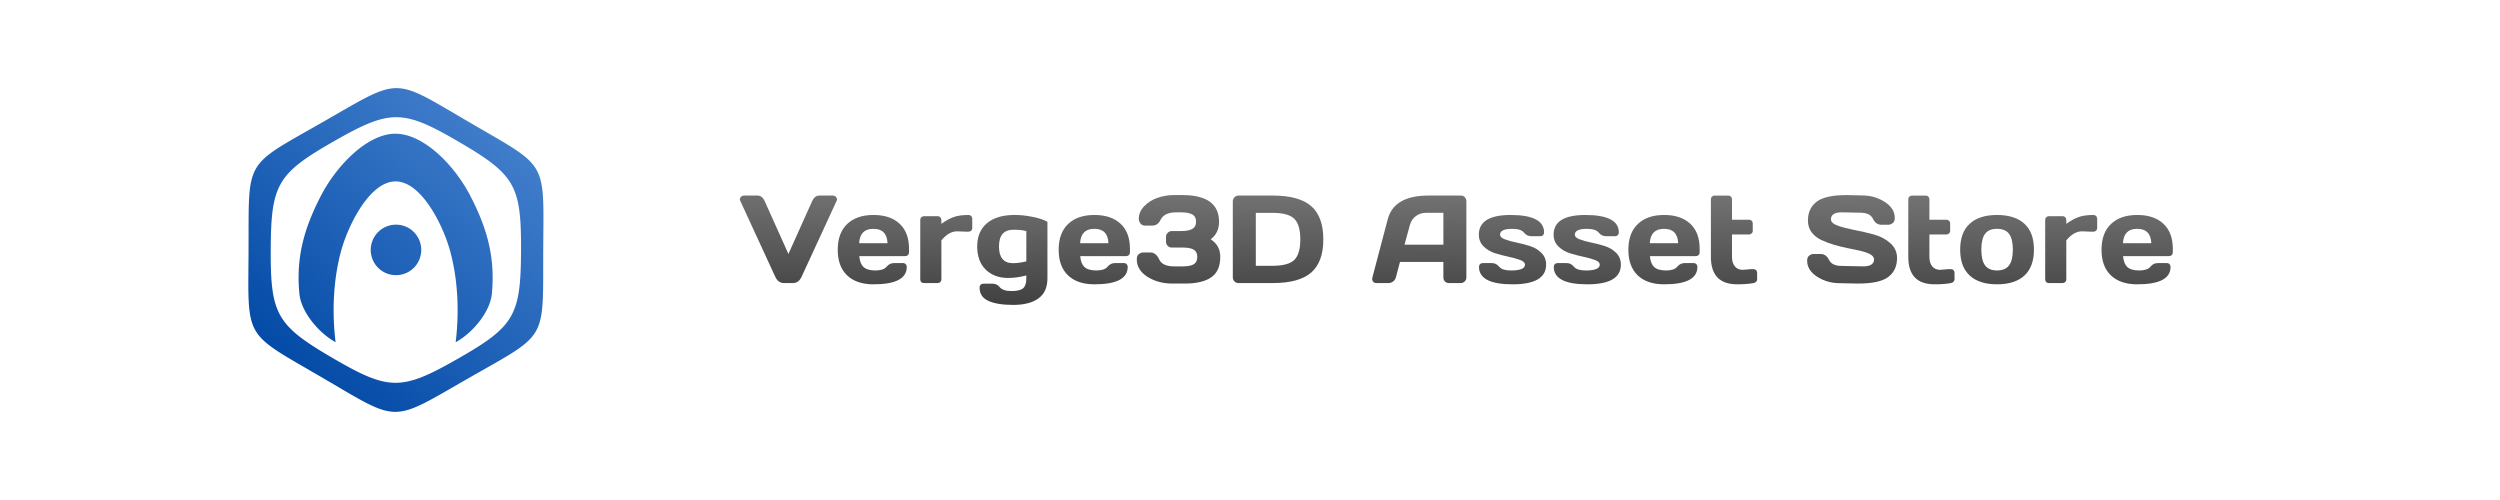 <?xml version="1.0" encoding="UTF-8" standalone="no"?>
<svg
   id="svg3389"
   version="1.1"
   viewBox="0 0 211.667 42.333"
   height="160"
   width="800"
   sodipodi:docname="banner_store.svg"
   inkscape:version="1.1.2 (b8e25be833, 2022-02-05)"
   xmlns:inkscape="http://www.inkscape.org/namespaces/inkscape"
   xmlns:sodipodi="http://sodipodi.sourceforge.net/DTD/sodipodi-0.dtd"
   xmlns:xlink="http://www.w3.org/1999/xlink"
   xmlns="http://www.w3.org/2000/svg"
   xmlns:svg="http://www.w3.org/2000/svg"
   xmlns:rdf="http://www.w3.org/1999/02/22-rdf-syntax-ns#"
   xmlns:cc="http://creativecommons.org/ns#"
   xmlns:dc="http://purl.org/dc/elements/1.1/">
  <sodipodi:namedview
     pagecolor="#ffffff"
     bordercolor="#666666"
     borderopacity="1"
     objecttolerance="10"
     gridtolerance="10"
     guidetolerance="10"
     inkscape:pageopacity="0"
     inkscape:pageshadow="2"
     inkscape:window-width="1920"
     inkscape:window-height="1137"
     id="namedview4624"
     showgrid="false"
     inkscape:zoom="2.2811738"
     inkscape:cx="138.74436"
     inkscape:cy="114.85315"
     inkscape:window-x="-8"
     inkscape:window-y="-8"
     inkscape:window-maximized="1"
     inkscape:current-layer="svg3389"
     inkscape:pagecheckerboard="0"
     inkscape:snap-page="true" />
  <defs
     id="defs3383">
    <linearGradient
       gradientUnits="userSpaceOnUse"
       y2="62.662"
       x2="265.527"
       y1="72.952"
       x1="265.467"
       id="linearGradient1695"
       xlink:href="#linearGradient2768"
       gradientTransform="translate(-148.24,-46.921)" />
    <linearGradient
       id="linearGradient2768">
      <stop
         id="stop2764"
         offset="0"
         style="stop-color:#414141;stop-opacity:1" />
      <stop
         id="stop2766"
         offset="1"
         style="stop-color:#767676;stop-opacity:1" />
    </linearGradient>
    <linearGradient
       gradientUnits="userSpaceOnUse"
       y2="62.662"
       x2="265.527"
       y1="72.952"
       x1="265.467"
       id="linearGradient3367"
       xlink:href="#linearGradient2768"
       gradientTransform="translate(-148.24,-45.557)" />
    <linearGradient
       gradientUnits="userSpaceOnUse"
       y2="53.807"
       x2="193.785"
       y1="78.689"
       x1="172.913"
       id="linearGradient3079"
       xlink:href="#linearGradient3077"
       gradientTransform="translate(-148.24,-45.83)" />
    <linearGradient
       id="linearGradient3077">
      <stop
         id="stop3073"
         offset="0"
         style="stop-color:#0048a5;stop-opacity:1" />
      <stop
         id="stop3075"
         offset="1"
         style="stop-color:#4b86d1;stop-opacity:1" />
    </linearGradient>
    <linearGradient
       inkscape:collect="always"
       xlink:href="#linearGradient2768"
       id="linearGradient1695-7"
       x1="265.467"
       y1="72.952"
       x2="265.527"
       y2="62.662"
       gradientUnits="userSpaceOnUse"
       gradientTransform="translate(-122.682,-49.066)" />
    <linearGradient
       inkscape:collect="always"
       xlink:href="#linearGradient2768"
       id="linearGradient925"
       gradientUnits="userSpaceOnUse"
       gradientTransform="translate(-122.682,-49.066)"
       x1="265.467"
       y1="72.952"
       x2="265.527"
       y2="62.662" />
    <linearGradient
       inkscape:collect="always"
       xlink:href="#linearGradient2768"
       id="linearGradient927"
       gradientUnits="userSpaceOnUse"
       gradientTransform="translate(-122.682,-49.066)"
       x1="265.467"
       y1="72.952"
       x2="265.527"
       y2="62.662" />
    <linearGradient
       inkscape:collect="always"
       xlink:href="#linearGradient2768"
       id="linearGradient929"
       gradientUnits="userSpaceOnUse"
       gradientTransform="translate(-122.682,-49.066)"
       x1="265.467"
       y1="72.952"
       x2="265.527"
       y2="62.662" />
    <linearGradient
       inkscape:collect="always"
       xlink:href="#linearGradient2768"
       id="linearGradient931"
       gradientUnits="userSpaceOnUse"
       gradientTransform="translate(-122.682,-49.066)"
       x1="265.467"
       y1="72.952"
       x2="265.527"
       y2="62.662" />
    <linearGradient
       inkscape:collect="always"
       xlink:href="#linearGradient2768"
       id="linearGradient933"
       gradientUnits="userSpaceOnUse"
       gradientTransform="translate(-122.682,-49.066)"
       x1="265.467"
       y1="72.952"
       x2="265.527"
       y2="62.662" />
    <linearGradient
       inkscape:collect="always"
       xlink:href="#linearGradient2768"
       id="linearGradient935"
       gradientUnits="userSpaceOnUse"
       gradientTransform="translate(-122.682,-49.066)"
       x1="265.467"
       y1="72.952"
       x2="265.527"
       y2="62.662" />
    <linearGradient
       inkscape:collect="always"
       xlink:href="#linearGradient2768"
       id="linearGradient937"
       gradientUnits="userSpaceOnUse"
       gradientTransform="translate(-122.682,-49.066)"
       x1="265.467"
       y1="72.952"
       x2="265.527"
       y2="62.662" />
    <linearGradient
       inkscape:collect="always"
       xlink:href="#linearGradient2768"
       id="linearGradient939"
       gradientUnits="userSpaceOnUse"
       gradientTransform="translate(-122.682,-49.066)"
       x1="265.467"
       y1="72.952"
       x2="265.527"
       y2="62.662" />
    <linearGradient
       inkscape:collect="always"
       xlink:href="#linearGradient2768"
       id="linearGradient941"
       gradientUnits="userSpaceOnUse"
       gradientTransform="translate(-122.682,-49.066)"
       x1="265.467"
       y1="72.952"
       x2="265.527"
       y2="62.662" />
    <linearGradient
       inkscape:collect="always"
       xlink:href="#linearGradient2768"
       id="linearGradient943"
       gradientUnits="userSpaceOnUse"
       gradientTransform="translate(-122.682,-49.066)"
       x1="265.467"
       y1="72.952"
       x2="265.527"
       y2="62.662" />
    <linearGradient
       inkscape:collect="always"
       xlink:href="#linearGradient2768"
       id="linearGradient945"
       gradientUnits="userSpaceOnUse"
       gradientTransform="translate(-122.682,-49.066)"
       x1="265.467"
       y1="72.952"
       x2="265.527"
       y2="62.662" />
    <linearGradient
       inkscape:collect="always"
       xlink:href="#linearGradient2768"
       id="linearGradient947"
       gradientUnits="userSpaceOnUse"
       gradientTransform="translate(-122.682,-49.066)"
       x1="265.467"
       y1="72.952"
       x2="265.527"
       y2="62.662" />
    <linearGradient
       inkscape:collect="always"
       xlink:href="#linearGradient2768"
       id="linearGradient949"
       gradientUnits="userSpaceOnUse"
       gradientTransform="translate(-122.682,-49.066)"
       x1="265.467"
       y1="72.952"
       x2="265.527"
       y2="62.662" />
    <linearGradient
       inkscape:collect="always"
       xlink:href="#linearGradient2768"
       id="linearGradient951"
       gradientUnits="userSpaceOnUse"
       gradientTransform="translate(-122.682,-49.066)"
       x1="265.467"
       y1="72.952"
       x2="265.527"
       y2="62.662" />
    <linearGradient
       inkscape:collect="always"
       xlink:href="#linearGradient2768"
       id="linearGradient953"
       gradientUnits="userSpaceOnUse"
       gradientTransform="translate(-122.682,-49.066)"
       x1="265.467"
       y1="72.952"
       x2="265.527"
       y2="62.662" />
    <linearGradient
       inkscape:collect="always"
       xlink:href="#linearGradient2768"
       id="linearGradient955"
       gradientUnits="userSpaceOnUse"
       gradientTransform="translate(-122.682,-49.066)"
       x1="265.467"
       y1="72.952"
       x2="265.527"
       y2="62.662" />
    <linearGradient
       inkscape:collect="always"
       xlink:href="#linearGradient2768"
       id="linearGradient957"
       gradientUnits="userSpaceOnUse"
       gradientTransform="translate(-122.682,-49.066)"
       x1="265.467"
       y1="72.952"
       x2="265.527"
       y2="62.662" />
    <linearGradient
       inkscape:collect="always"
       xlink:href="#linearGradient3077"
       id="linearGradient880"
       gradientUnits="userSpaceOnUse"
       gradientTransform="translate(-148.24,-45.83)"
       x1="172.913"
       y1="78.689"
       x2="193.785"
       y2="53.807" />
  </defs>
  <path
     inkscape:connector-curvature="0"
     style="display:inline;fill:url(#linearGradient880);fill-opacity:1;stroke:none;stroke-width:0.792;stroke-miterlimit:4;stroke-dasharray:none;stroke-opacity:1"
     d="m 33.579,7.462 c -1.444,-0.006 -2.893,0.954 -6.25,2.873 -6.715,3.838 -6.251,3.042 -6.285,10.776 -0.034,7.735 -0.491,6.934 6.19,10.831 6.681,3.897 5.76,3.893 12.475,0.055 6.715,-3.838 6.251,-3.042 6.285,-10.776 0.034,-7.735 0.491,-6.934 -6.19,-10.831 C 36.463,8.442 35.023,7.469 33.579,7.462 Z m -0.011,2.462 c 1.456,0.006 2.909,0.702 5.289,2.09 4.759,2.776 5.282,3.69 5.257,9.2 -0.024,5.51 -0.555,6.419 -5.339,9.153 -4.784,2.734 -5.836,2.729 -10.596,-0.047 -4.759,-2.776 -5.282,-3.69 -5.257,-9.2 0.025,-5.51 0.555,-6.419 5.339,-9.153 2.392,-1.367 3.851,-2.049 5.307,-2.043 z m -0.133,1.397 c -2.33,0.03 -4.915,2.65 -6.258,5.245 -1.364,2.636 -2.145,5.132 -1.824,8.337 0.14,1.395 1.469,3.177 3.06,4.07 -0.338,-2.768 -0.148,-5.476 0.467,-7.724 0.615,-2.248 2.449,-5.895 4.616,-5.89 2.166,0.005 4.001,3.649 4.616,5.897 0.615,2.248 0.805,4.956 0.467,7.724 1.591,-0.893 2.92,-2.674 3.06,-4.07 0.322,-3.205 -0.459,-5.701 -1.823,-8.337 -1.338,-2.585 -3.91,-5.197 -6.269,-5.251 -0.037,-8.2e-4 -0.074,-9.8e-4 -0.111,-5.3e-4 z m 0.114,7.699 a 2.139,2.139 0 0 0 -1.028,0.252 2.139,2.139 0 0 0 -0.88,2.894 2.139,2.139 0 0 0 2.894,0.88 2.139,2.139 0 0 0 0.88,-2.894 2.139,2.139 0 0 0 -1.866,-1.132 z"
     id="path1091" />
  <g
     aria-label="Verge3D Asset Store"
     id="text13242-9"
     style="font-size:10.583px;line-height:1.25;font-family:'Days One';-inkscape-font-specification:'Days One';letter-spacing:0px;word-spacing:0px;display:inline;fill:url(#linearGradient1695-7);stroke-width:0.265"
     transform="translate(-15.881,2.145)">
    <path
       d="m 78.551,14.846 q -0.031,-0.062 -0.031,-0.134 0,-0.078 0.093,-0.186 0.098,-0.114 0.274,-0.114 h 1.132 q 0.403,0 0.615,0.491 l 2,4.454 2,-4.454 q 0.212,-0.486 0.615,-0.491 h 1.132 q 0.181,0 0.274,0.114 0.093,0.109 0.093,0.186 0,0.072 -0.026,0.134 l -2.977,6.449 q -0.243,0.527 -0.739,0.527 h -0.744 q -0.496,0 -0.739,-0.527 z"
       id="path872"
       style="fill:url(#linearGradient925)" />
    <path
       d="M 87.605,21.171 Q 86.809,20.417 86.809,19.001 q 0,-1.421 0.801,-2.181 0.801,-0.765 2.222,-0.765 1.421,0 2.217,0.744 0.796,0.739 0.796,2.124 v 0.295 q 0,0.14 -0.093,0.233 -0.088,0.088 -0.227,0.088 h -3.891 q 0.052,0.636 0.362,0.925 0.315,0.289 1.003,0.289 0.687,0 0.941,-0.31 0.253,-0.31 0.625,-0.315 h 0.77 q 0.14,0 0.227,0.093 0.093,0.088 0.093,0.227 0,1.483 -2.827,1.478 -1.426,0 -2.222,-0.754 z m 1.018,-2.723 h 2.403 q -0.052,-1.22 -1.199,-1.22 -1.142,0 -1.204,1.22 z"
       id="path874"
       style="fill:url(#linearGradient927)" />
    <path
       d="m 97.713,17.471 -0.796,-0.031 q -0.698,0 -1.333,0.765 v 3.302 q 0,0.14 -0.093,0.227 -0.088,0.088 -0.222,0.088 h -1.158 q -0.14,0 -0.227,-0.088 -0.088,-0.088 -0.088,-0.227 v -5.028 q 0,-0.14 0.088,-0.227 0.093,-0.093 0.227,-0.093 h 1.158 q 0.14,0 0.227,0.093 0.088,0.088 0.088,0.227 v 0.326 q 0.527,-0.382 1.013,-0.563 0.491,-0.186 1.282,-0.186 0.14,0 0.227,0.093 0.093,0.088 0.093,0.222 v 0.785 q 0,0.14 -0.093,0.227 -0.088,0.088 -0.227,0.088 z"
       id="path876"
       style="fill:url(#linearGradient929)" />
    <path
       d="m 101.232,21.388 q -1.173,0 -1.897,-0.708 -0.718,-0.708 -0.718,-1.964 0,-1.256 0.822,-1.959 0.822,-0.703 2.356,-0.703 0.749,0 1.555,0.171 0.806,0.165 1.214,0.408 v 4.785 q 0,1.152 -0.76,1.7 -0.76,0.553 -2.134,0.553 -1.369,0 -2.114,-0.346 -0.739,-0.341 -0.739,-1.132 0,-0.14 0.088,-0.233 0.093,-0.088 0.233,-0.088 h 0.77 q 0.372,0 0.594,0.274 0.284,0.351 1.008,0.351 0.729,0 0.997,-0.238 0.269,-0.238 0.269,-0.842 V 21.177 q -0.827,0.212 -1.545,0.212 z m 0.455,-4.082 q -1.225,-0.005 -1.225,1.416 0,1.416 1.194,1.416 0.496,0 1.121,-0.155 v -2.563 q -0.444,-0.119 -1.09,-0.114 z"
       id="path878"
       style="fill:url(#linearGradient931)" />
    <path
       d="m 106.311,21.171 q -0.796,-0.754 -0.796,-2.17 0,-1.421 0.801,-2.181 0.801,-0.765 2.222,-0.765 1.421,0 2.217,0.744 0.796,0.739 0.796,2.124 v 0.295 q 0,0.14 -0.093,0.233 -0.088,0.088 -0.227,0.088 h -3.891 q 0.052,0.636 0.362,0.925 0.315,0.289 1.003,0.289 0.687,0 0.941,-0.31 0.253,-0.31 0.625,-0.315 h 0.77 q 0.14,0 0.227,0.093 0.093,0.088 0.093,0.227 0,1.483 -2.827,1.478 -1.426,0 -2.222,-0.754 z m 1.018,-2.723 h 2.403 q -0.052,-1.22 -1.199,-1.22 -1.142,0 -1.204,1.22 z"
       id="path880"
       style="fill:url(#linearGradient933)" />
    <path
       d="m 112.13,19.802 q 0,-0.31 0.181,-0.439 0.181,-0.134 0.351,-0.134 h 0.61 q 0.481,0 0.754,0.589 0.274,0.589 1.261,0.589 h 0.739 q 0.636,0 0.93,-0.181 0.295,-0.181 0.295,-0.615 0,-0.434 -0.295,-0.615 -0.295,-0.181 -0.93,-0.181 h -0.93 q -0.202,0 -0.346,-0.14 -0.145,-0.145 -0.145,-0.346 v -0.424 q 0,-0.191 0.14,-0.336 0.14,-0.15 0.331,-0.15 h 0.76 q 0.687,0 0.997,-0.181 0.315,-0.181 0.315,-0.615 0,-0.434 -0.315,-0.61 -0.31,-0.181 -0.997,-0.181 h -0.382 q -0.992,0 -1.313,0.636 -0.233,0.486 -0.698,0.486 h -0.615 q -0.248,0 -0.388,-0.181 -0.14,-0.181 -0.14,-0.393 0,-0.589 0.45,-1.059 0.45,-0.475 1.121,-0.713 0.672,-0.238 1.4,-0.238 h 0.713 q 3.111,0 3.111,2.263 0,0.946 -0.708,1.483 0.811,0.512 0.811,1.493 0,1.194 -0.765,1.726 -0.76,0.527 -2.227,0.527 h -1.101 q -1.158,0 -2.067,-0.568 -0.909,-0.574 -0.909,-1.493 z"
       id="path882"
       style="fill:url(#linearGradient935)" />
    <path
       d="m 120.259,21.347 v -6.434 q 0,-0.212 0.145,-0.357 0.145,-0.145 0.346,-0.145 h 2.889 q 2.243,0 3.261,0.899 1.023,0.894 1.023,2.811 0,1.912 -1.023,2.806 -1.018,0.894 -3.261,0.894 h -2.889 q -0.202,0 -0.346,-0.134 -0.145,-0.14 -0.145,-0.341 z m 1.948,-0.987 h 1.375 q 1.39,0 1.891,-0.506 0.501,-0.506 0.501,-1.731 0,-1.23 -0.501,-1.736 -0.501,-0.512 -1.891,-0.512 h -1.375 z"
       id="path884"
       style="fill:url(#linearGradient937)" />
    <path
       d="m 132.077,21.347 1.297,-4.92 q 0.527,-2.01 3.431,-2.015 h 2.785 q 0.191,0 0.315,0.145 0.129,0.145 0.129,0.336 v 6.454 q 0,0.202 -0.145,0.341 -0.145,0.134 -0.346,0.134 h -0.972 q -0.212,0 -0.351,-0.134 -0.134,-0.14 -0.134,-0.351 v -1.302 h -3.674 l -0.346,1.302 q -0.052,0.212 -0.233,0.351 -0.181,0.134 -0.382,0.134 h -1.018 q -0.202,0 -0.289,-0.114 -0.088,-0.119 -0.088,-0.207 0.005,-0.088 0.021,-0.155 z m 2.718,-2.775 h 3.292 v -2.698 h -1.473 q -0.496,0 -0.868,0.284 -0.367,0.279 -0.496,0.754 z"
       id="path886"
       style="fill:url(#linearGradient939)" />
    <path
       d="m 141.09,17.725 q 0,-1.669 2.692,-1.669 2.832,0 2.832,1.483 0,0.134 -0.088,0.227 -0.088,0.088 -0.227,0.088 h -0.77 q -0.372,0 -0.625,-0.31 -0.253,-0.315 -0.997,-0.315 -1.023,0 -1.023,0.496 0,0.233 0.398,0.388 0.403,0.155 0.977,0.274 0.579,0.114 1.152,0.295 0.574,0.181 0.972,0.579 0.403,0.393 0.403,0.997 0,1.669 -2.842,1.669 -2.842,0 -2.842,-1.478 0,-0.14 0.088,-0.227 0.093,-0.093 0.233,-0.093 h 0.77 q 0.372,0 0.625,0.315 0.253,0.31 0.997,0.31 1.183,0 1.183,-0.496 0,-0.233 -0.403,-0.388 -0.398,-0.155 -0.977,-0.274 -0.579,-0.124 -1.152,-0.3 -0.568,-0.181 -0.972,-0.579 -0.403,-0.398 -0.403,-0.992 z"
       id="path888"
       style="fill:url(#linearGradient941)" />
    <path
       d="m 147.42,17.725 q 0,-1.669 2.692,-1.669 2.832,0 2.832,1.483 0,0.134 -0.088,0.227 -0.088,0.088 -0.227,0.088 h -0.77 q -0.372,0 -0.625,-0.31 -0.253,-0.315 -0.997,-0.315 -1.023,0 -1.023,0.496 0,0.233 0.398,0.388 0.403,0.155 0.977,0.274 0.579,0.114 1.152,0.295 0.574,0.181 0.972,0.579 0.403,0.393 0.403,0.997 0,1.669 -2.842,1.669 -2.842,0 -2.842,-1.478 0,-0.14 0.088,-0.227 0.093,-0.093 0.233,-0.093 h 0.77 q 0.372,0 0.625,0.315 0.253,0.31 0.997,0.31 1.183,0 1.183,-0.496 0,-0.233 -0.403,-0.388 -0.398,-0.155 -0.977,-0.274 -0.579,-0.124 -1.152,-0.3 -0.568,-0.181 -0.972,-0.579 -0.403,-0.398 -0.403,-0.992 z"
       id="path890"
       style="fill:url(#linearGradient943)" />
    <path
       d="m 154.546,21.171 q -0.796,-0.754 -0.796,-2.17 0,-1.421 0.801,-2.181 0.801,-0.765 2.222,-0.765 1.421,0 2.217,0.744 0.796,0.739 0.796,2.124 v 0.295 q 0,0.14 -0.093,0.233 -0.088,0.088 -0.227,0.088 h -3.891 q 0.052,0.636 0.362,0.925 0.315,0.289 1.003,0.289 0.687,0 0.941,-0.31 0.253,-0.31 0.625,-0.315 h 0.77 q 0.14,0 0.227,0.093 0.093,0.088 0.093,0.227 0,1.483 -2.827,1.478 -1.426,0 -2.222,-0.754 z m 1.018,-2.723 h 2.403 q -0.052,-1.22 -1.199,-1.22 -1.142,0 -1.204,1.22 z"
       id="path892"
       style="fill:url(#linearGradient945)" />
    <path
       d="m 163.434,20.701 0.708,-0.062 h 0.191 q 0.14,0 0.227,0.088 0.093,0.088 0.093,0.227 v 0.553 q 0,0.114 -0.093,0.207 -0.088,0.088 -0.227,0.109 -0.527,0.103 -1.375,0.103 -2.222,0 -2.222,-2.325 v -4.868 q 0,-0.14 0.088,-0.227 0.093,-0.093 0.227,-0.093 h 1.158 q 0.134,0 0.222,0.093 0.093,0.088 0.093,0.227 v 1.726 h 1.442 q 0.134,0 0.222,0.088 0.093,0.088 0.093,0.227 v 0.615 q 0,0.14 -0.093,0.227 -0.088,0.088 -0.222,0.088 h -1.442 v 1.897 q 0,0.527 0.248,0.816 0.248,0.284 0.661,0.284 z"
       id="path894"
       style="fill:url(#linearGradient947)" />
    <path
       d="m 168.886,19.926 q 0,-0.305 0.181,-0.434 0.181,-0.134 0.351,-0.134 h 0.615 q 0.465,0 0.708,0.506 0.243,0.506 1.09,0.506 l 1.809,0.036 q 0.909,0 0.909,-0.594 0,-0.45 -1.111,-0.708 -0.496,-0.119 -1.096,-0.233 -0.599,-0.119 -1.194,-0.295 -0.589,-0.176 -1.085,-0.413 -0.496,-0.238 -0.806,-0.651 -0.305,-0.419 -0.305,-0.982 0,-1.039 0.739,-1.597 0.739,-0.563 2.542,-0.563 l 1.313,0.031 q 1.059,0 1.907,0.548 0.853,0.543 0.853,1.359 0,0.305 -0.181,0.439 -0.181,0.134 -0.346,0.134 h -0.615 q -0.465,0 -0.708,-0.506 -0.243,-0.512 -1.09,-0.512 l -1.555,-0.031 q -0.909,0 -0.909,0.594 0,0.326 0.574,0.532 0.579,0.207 1.395,0.367 0.822,0.155 1.648,0.377 0.827,0.222 1.4,0.734 0.579,0.506 0.579,1.266 0,1.039 -0.744,1.602 -0.739,0.558 -2.537,0.558 l -1.566,-0.031 q -1.059,0 -1.912,-0.543 -0.853,-0.548 -0.853,-1.364 z"
       id="path896"
       style="fill:url(#linearGradient949)" />
    <path
       d="m 180.147,20.701 0.708,-0.062 h 0.191 q 0.14,0 0.227,0.088 0.093,0.088 0.093,0.227 v 0.553 q 0,0.114 -0.093,0.207 -0.088,0.088 -0.227,0.109 -0.527,0.103 -1.375,0.103 -2.222,0 -2.222,-2.325 v -4.868 q 0,-0.14 0.088,-0.227 0.093,-0.093 0.227,-0.093 h 1.158 q 0.134,0 0.222,0.093 0.093,0.088 0.093,0.227 v 1.726 h 1.442 q 0.134,0 0.222,0.088 0.093,0.088 0.093,0.227 v 0.615 q 0,0.14 -0.093,0.227 -0.088,0.088 -0.222,0.088 h -1.442 v 1.897 q 0,0.527 0.248,0.816 0.248,0.284 0.661,0.284 z"
       id="path898"
       style="fill:url(#linearGradient951)" />
    <path
       d="m 182.648,21.182 q -0.806,-0.744 -0.806,-2.191 0,-1.452 0.806,-2.191 0.806,-0.744 2.315,-0.744 1.514,0 2.32,0.744 0.806,0.739 0.806,2.191 0,1.447 -0.806,2.191 -0.806,0.744 -2.32,0.744 -1.509,0 -2.315,-0.744 z m 1.307,-3.535 q -0.32,0.419 -0.32,1.338 0,0.92 0.32,1.344 0.32,0.424 1.008,0.424 0.692,0 1.013,-0.424 0.326,-0.424 0.326,-1.344 0,-0.92 -0.326,-1.338 -0.32,-0.419 -1.013,-0.419 -0.687,0 -1.008,0.419 z"
       id="path900"
       style="fill:url(#linearGradient953)" />
    <path
       d="m 192.957,17.471 -0.796,-0.031 q -0.698,0 -1.333,0.765 v 3.302 q 0,0.14 -0.093,0.227 -0.088,0.088 -0.222,0.088 h -1.158 q -0.14,0 -0.227,-0.088 -0.088,-0.088 -0.088,-0.227 v -5.028 q 0,-0.14 0.088,-0.227 0.093,-0.093 0.227,-0.093 h 1.158 q 0.14,0 0.227,0.093 0.088,0.088 0.088,0.227 v 0.326 q 0.527,-0.382 1.013,-0.563 0.491,-0.186 1.282,-0.186 0.14,0 0.227,0.093 0.093,0.088 0.093,0.222 v 0.785 q 0,0.14 -0.093,0.227 -0.088,0.088 -0.227,0.088 z"
       id="path902"
       style="fill:url(#linearGradient955)" />
    <path
       d="m 194.606,21.171 q -0.796,-0.754 -0.796,-2.17 0,-1.421 0.801,-2.181 0.801,-0.765 2.222,-0.765 1.421,0 2.217,0.744 0.796,0.739 0.796,2.124 v 0.295 q 0,0.14 -0.093,0.233 -0.088,0.088 -0.227,0.088 h -3.891 q 0.052,0.636 0.362,0.925 0.315,0.289 1.003,0.289 0.687,0 0.941,-0.31 0.253,-0.31 0.625,-0.315 h 0.77 q 0.14,0 0.227,0.093 0.093,0.088 0.093,0.227 0,1.483 -2.827,1.478 -1.426,0 -2.222,-0.754 z m 1.018,-2.723 h 2.403 q -0.052,-1.22 -1.199,-1.22 -1.142,0 -1.204,1.22 z"
       id="path904"
       style="fill:url(#linearGradient957)" />
  </g>
</svg>
